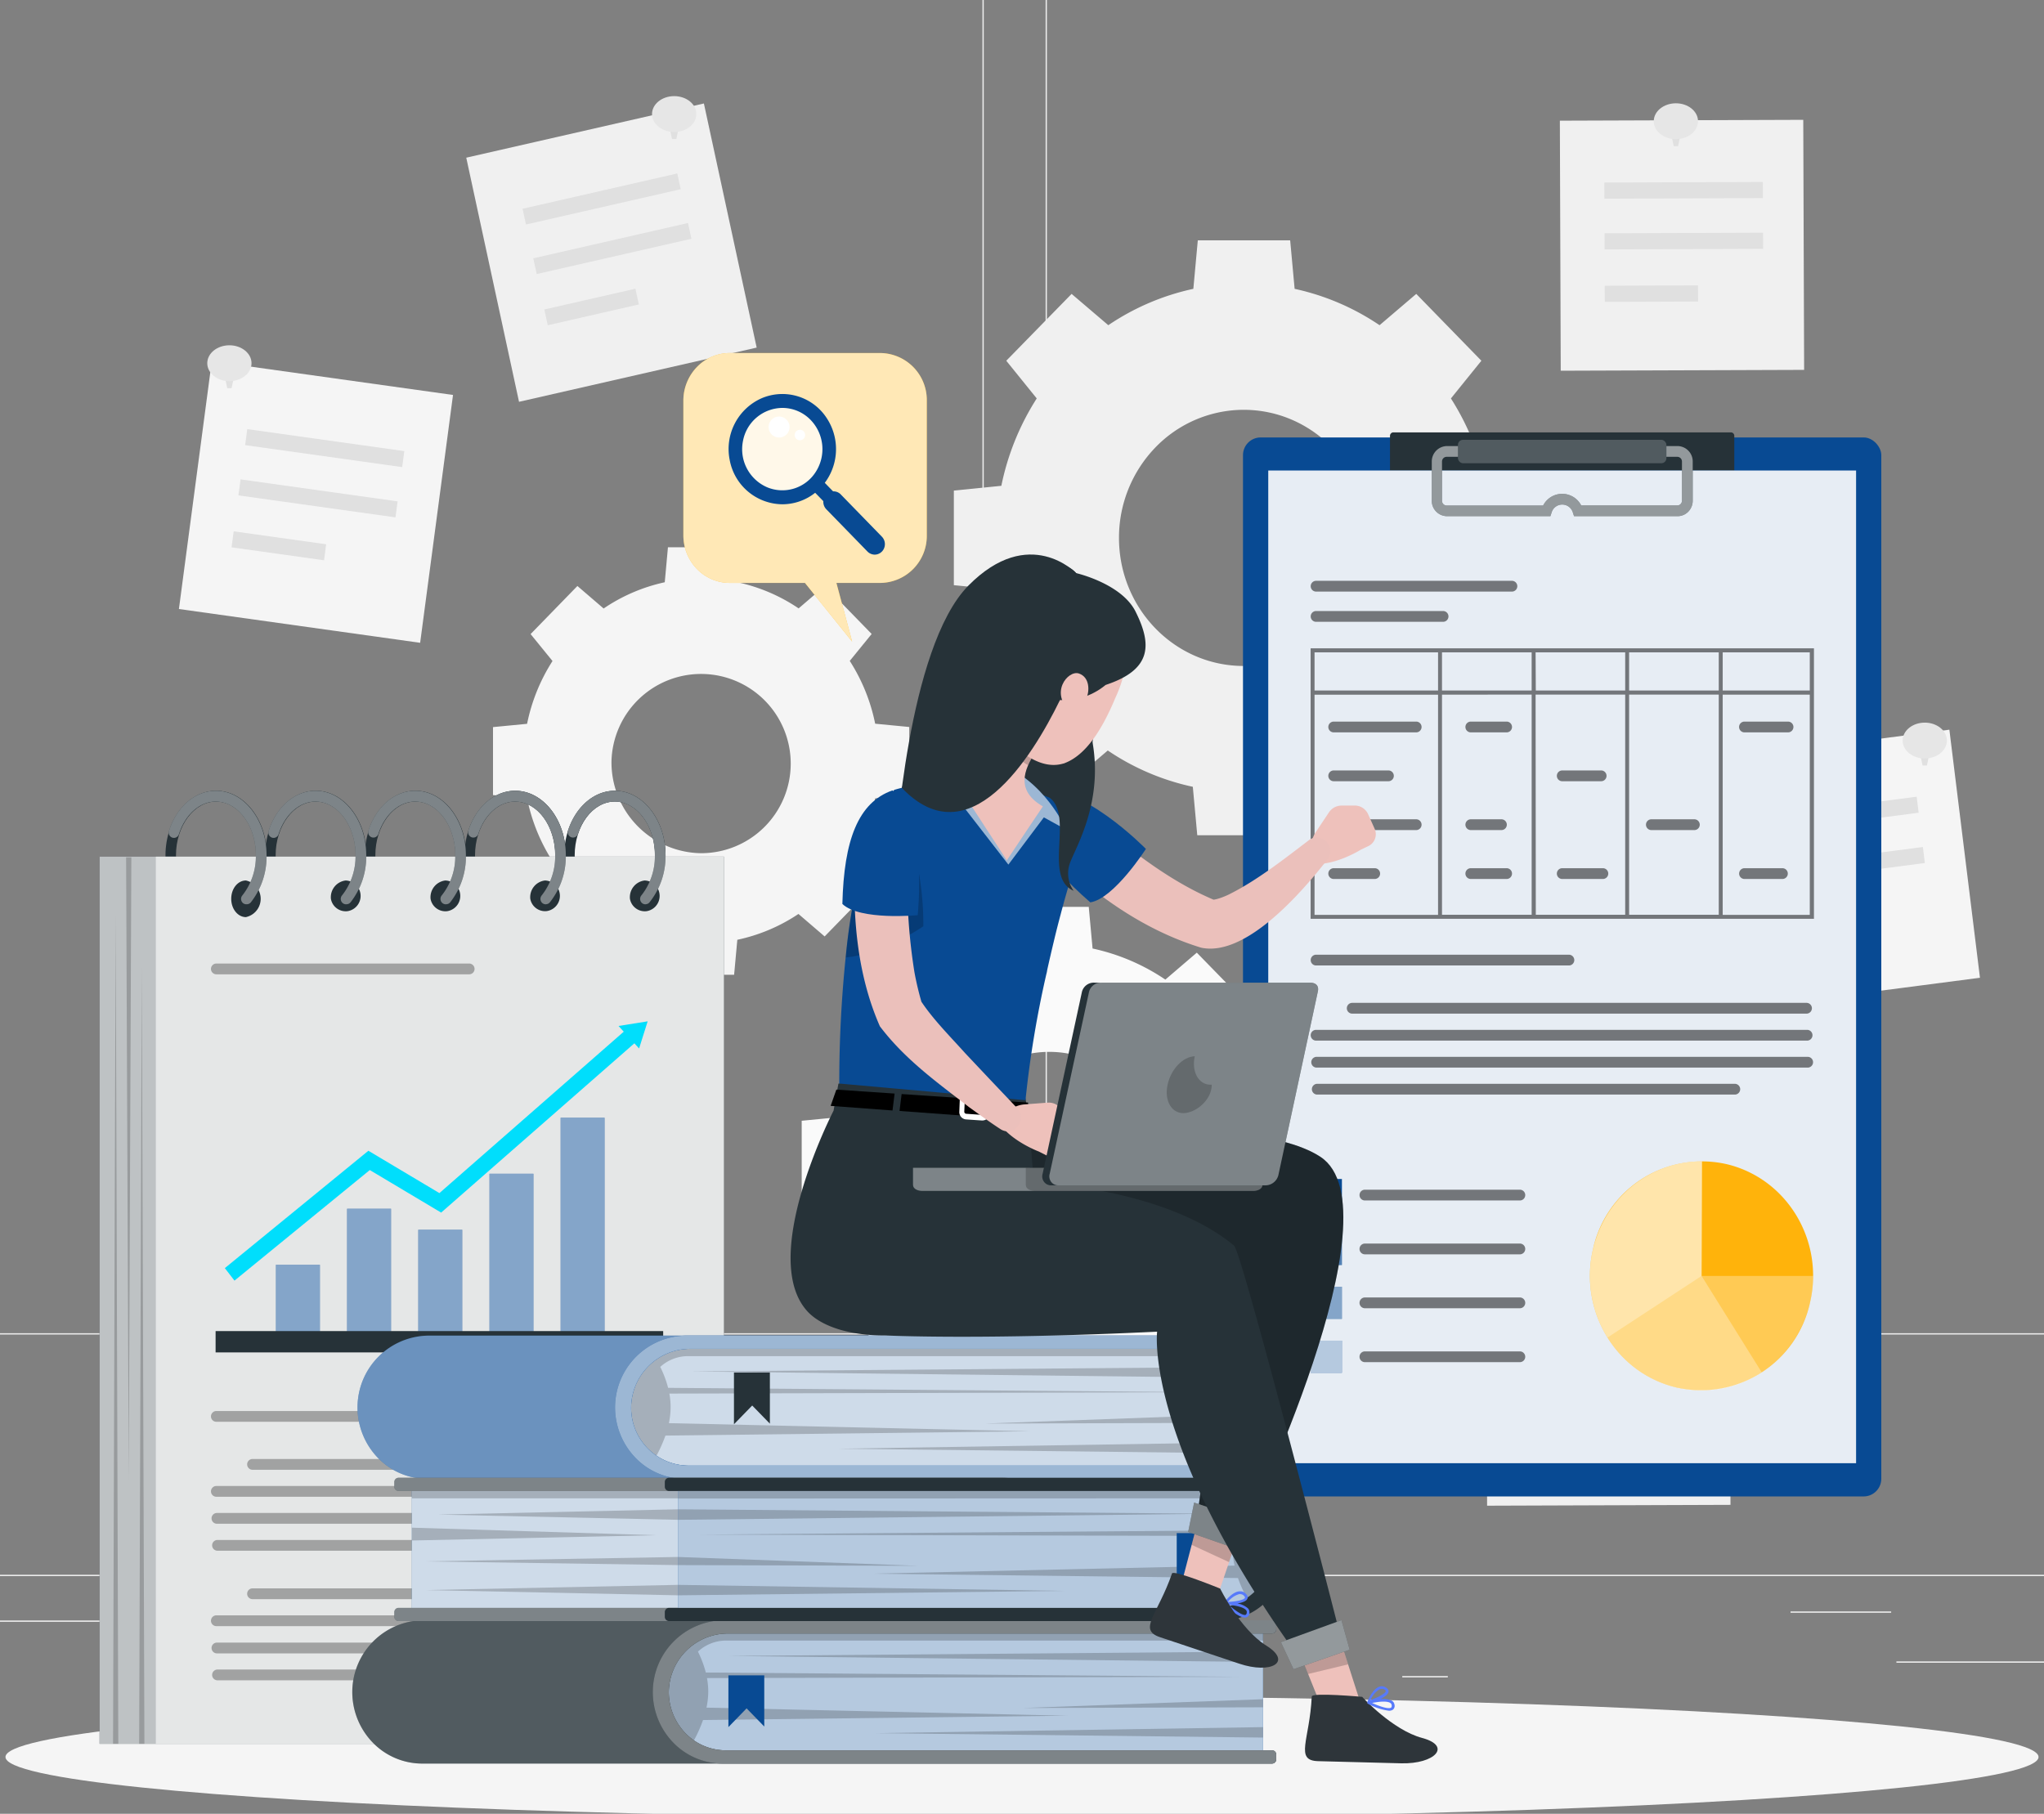 <svg xmlns="http://www.w3.org/2000/svg" xmlns:xlink="http://www.w3.org/1999/xlink" width="400" height="355" viewBox="0 0 400 355">
  <rect x="0" y="0" width="400" height="355" fill="#808080" stroke="none"/>
  <defs>
    <clipPath id="clip-path">
      <rect id="Rectangle_297597" data-name="Rectangle 297597" width="400" height="355" transform="translate(180 1009)" fill="#fff" stroke="#707070" stroke-width="1"/>
    </clipPath>
  </defs>
  <g id="_2" data-name="2" transform="translate(-180 -1009)" clip-path="url(#clip-path)">
    <g id="Research_paper-rafiki" data-name="Research paper-rafiki" transform="translate(123.502 972.081)">
      <g id="freepik--background-complete--inject-82" transform="translate(0 0)">
        <rect id="Rectangle_297534" data-name="Rectangle 297534" width="512.997" height="0.264" transform="translate(0 345.132)" fill="#ebebeb"/>
        <rect id="Rectangle_297535" data-name="Rectangle 297535" width="33.981" height="0.264" transform="translate(427.614 362.093)" fill="#ebebeb"/>
        <rect id="Rectangle_297536" data-name="Rectangle 297536" width="8.916" height="0.264" transform="translate(330.914 364.96)" fill="#ebebeb"/>
        <rect id="Rectangle_297537" data-name="Rectangle 297537" width="19.689" height="0.264" transform="translate(406.899 352.311)" fill="#ebebeb"/>
        <rect id="Rectangle_297538" data-name="Rectangle 297538" width="44.313" height="0.264" transform="translate(53.824 354.082)" fill="#ebebeb"/>
        <rect id="Rectangle_297539" data-name="Rectangle 297539" width="6.495" height="0.264" transform="translate(107.278 354.082)" fill="#ebebeb"/>
        <rect id="Rectangle_297540" data-name="Rectangle 297540" width="96.115" height="0.264" transform="translate(134.888 358.53)" fill="#ebebeb"/>
        <path id="Path_206793" data-name="Path 206793" d="M242.167,353.116H44.058A5.941,5.941,0,0,1,38.21,347.1V60.967A5.939,5.939,0,0,1,44.058,55H242.167a5.94,5.94,0,0,1,5.858,6.019V347.1A5.94,5.94,0,0,1,242.167,353.116ZM44.058,55.211a5.681,5.681,0,0,0-5.592,5.756V347.1a5.681,5.681,0,0,0,5.592,5.756H242.167a5.691,5.691,0,0,0,5.6-5.756V60.967a5.691,5.691,0,0,0-5.6-5.756Z" transform="translate(0.993 -55)" fill="#ebebeb"/>
        <path id="Path_206794" data-name="Path 206794" d="M458.478,353.116H260.358A5.951,5.951,0,0,1,254.5,347.1V60.967A5.949,5.949,0,0,1,260.358,55h198.12a5.939,5.939,0,0,1,5.838,5.967V347.1A5.941,5.941,0,0,1,458.478,353.116ZM260.358,55.211a5.691,5.691,0,0,0-5.6,5.756V347.1a5.691,5.691,0,0,0,5.6,5.756h198.12a5.691,5.691,0,0,0,5.6-5.756V60.967a5.691,5.691,0,0,0-5.6-5.756Z" transform="translate(6.616 -55)" fill="#ebebeb"/>
        <path id="Path_206795" data-name="Path 206795" d="M237,183.626v18.511l9.234.9a50.209,50.209,0,0,0,6.925,17.109l-5.961,7.379,12.743,13.093,7.182-6.125a47.377,47.377,0,0,0,16.642,7.105l.872,9.487h18.129l.872-9.487a47.426,47.426,0,0,0,16.652-7.105l7.182,6.125,12.743-13.093-5.961-7.379a50.19,50.19,0,0,0,6.915-17.109l9.285-.9V183.626l-9.285-.907a50.225,50.225,0,0,0-6.895-17.13l5.961-7.379-12.743-13.082-7.182,6.125a47.639,47.639,0,0,0-16.621-7.116l-.872-9.487H284.74l-.872,9.487a47.589,47.589,0,0,0-16.642,7.116l-7.182-6.125L247.26,158.21l5.961,7.379a50.3,50.3,0,0,0-6.925,17.1Zm56.717-15.812c13.475,0,24.4,11.223,24.4,25.068s-10.923,25.068-24.4,25.068-24.4-11.223-24.4-25.068a25.421,25.421,0,0,1,7.161-17.741,24.071,24.071,0,0,1,17.279-7.327Z" transform="translate(6.161 -50.686)" fill="#f0f0f0"/>
        <path id="Path_206796" data-name="Path 206796" d="M208.874,263.4,214,267.8l9.162-9.414-4.289-5.271a35.974,35.974,0,0,0,5.017-12.334l6.669-.643V226.807l-6.669-.643a35.979,35.979,0,0,0-4.976-12.291l4.289-5.271-9.162-9.414-5.13,4.406a34.189,34.189,0,0,0-11.963-5.113l-.626-6.852H183.337l-.626,6.852a34.193,34.193,0,0,0-11.963,5.134l-5.13-4.406-9.162,9.414,4.289,5.271a35.979,35.979,0,0,0-4.976,12.292l-6.669.643v13.3l6.669.643a35.978,35.978,0,0,0,4.976,12.292l-4.289,5.271,9.162,9.414,5.13-4.406a34.191,34.191,0,0,0,11.963,5.113l.626,6.852h12.948l.626-6.852A34.184,34.184,0,0,0,208.874,263.4Zm-36.587-29.907a17.541,17.541,0,1,1,17.524,18.016A17.78,17.78,0,0,1,172.287,233.491Z" transform="translate(3.876 -47.6)" fill="#f5f5f5"/>
        <path id="Path_206797" data-name="Path 206797" d="M264.892,349.9a40.447,40.447,0,0,0,14.241-6.082l6.156,5.271,10.947-11.227-5.13-6.325a42.806,42.806,0,0,0,5.92-14.632l7.941-.759V300.335l-7.941-.77a42.81,42.81,0,0,0-5.92-14.674l5.13-6.325L285.3,267.36l-6.156,5.271a40.671,40.671,0,0,0-14.241-6.082l-.749-8.149h-15.39l-.749,8.117a40.673,40.673,0,0,0-14.241,6.082l-6.156-5.271-10.906,11.206,5.13,6.325a43.038,43.038,0,0,0-5.92,14.632l-7.941.77v15.812l7.941.759a42.956,42.956,0,0,0,5.92,14.632l-5.13,6.325,10.906,11.2,6.156-5.271a40.465,40.465,0,0,0,14.241,6.188l.749,8.159h15.39Zm-29.323-41.692c.006-11.84,9.351-21.435,20.876-21.431s20.864,9.6,20.862,21.445-9.341,21.436-20.865,21.438-20.88-9.608-20.872-21.456Z" transform="translate(5.406 -43.984)" fill="#fafafa"/>
        <path id="Path_206955" data-name="Path 206955" d="M0,0,47.661.175,47.836,49.1.175,48.921Z" transform="matrix(0.991, 0.135, -0.135, 0.991, 97.942, 107.613)" fill="#f5f5f5"/>
        <path id="Path_206956" data-name="Path 206956" d="M.114.011,3.275,0,3.161,31.031,0,31.043Z" transform="matrix(0.135, -0.991, 0.991, 0.135, 104.442, 124.153)" fill="#e0e0e0"/>
        <path id="Path_206957" data-name="Path 206957" d="M.114.011,3.275,0,3.161,31.031,0,31.043Z" transform="matrix(0.135, -0.991, 0.991, 0.135, 103.13, 133.99)" fill="#e0e0e0"/>
        <path id="Path_206958" data-name="Path 206958" d="M.067.011,3.228,0,3.161,18.272,0,18.283Z" transform="matrix(0.135, -0.991, 0.991, 0.135, 101.792, 144.11)" fill="#e0e0e0"/>
        <rect id="Rectangle_297545" data-name="Rectangle 297545" width="47.632" height="48.94" transform="translate(361.754 60.538) rotate(-0.2)" fill="#f0f0f0"/>
        <rect id="Rectangle_297546" data-name="Rectangle 297546" width="31.016" height="3.159" transform="translate(370.457 72.646) rotate(-0.21)" fill="#e0e0e0"/>
        <rect id="Rectangle_297547" data-name="Rectangle 297547" width="31.016" height="3.159" transform="translate(370.503 82.576) rotate(-0.21)" fill="#e0e0e0"/>
        <rect id="Rectangle_297548" data-name="Rectangle 297548" width="18.262" height="3.161" transform="translate(370.529 92.843) rotate(-0.21)" fill="#e0e0e0"/>
        <path id="Path_206959" data-name="Path 206959" d="M.163.163,47.821,0l-.163,48.924L0,49.087Z" transform="translate(390.538 185.743) rotate(-7.22)" fill="#f5f5f5"/>
        <path id="Path_206960" data-name="Path 206960" d="M.011.106,31.04,0l-.011,3.161L0,3.267Z" transform="translate(400.787 196.752) rotate(-7.22)" fill="#e0e0e0"/>
        <path id="Path_206961" data-name="Path 206961" d="M.011.106,31.04,0l-.011,3.161L0,3.267Z" transform="translate(402.002 206.596) rotate(-7.22)" fill="#e0e0e0"/>
        <path id="Path_206962" data-name="Path 206962" d="M.011.063,18.281,0l-.011,3.161L0,3.224Z" transform="translate(403.262 216.819) rotate(-7.22)" fill="#e0e0e0"/>
        <rect id="Rectangle_297553" data-name="Rectangle 297553" width="47.632" height="48.94" transform="translate(136.947 258.713) rotate(-0.2)" fill="#f0f0f0"/>
        <rect id="Rectangle_297554" data-name="Rectangle 297554" width="31.016" height="3.159" transform="translate(145.705 270.862) rotate(-0.21)" fill="#e0e0e0"/>
        <rect id="Rectangle_297555" data-name="Rectangle 297555" width="31.016" height="3.159" transform="translate(145.74 280.792) rotate(-0.21)" fill="#e0e0e0"/>
        <rect id="Rectangle_297556" data-name="Rectangle 297556" width="18.262" height="3.161" transform="translate(145.777 291.059) rotate(-0.21)" fill="#e0e0e0"/>
        <rect id="Rectangle_297557" data-name="Rectangle 297557" width="47.632" height="48.94" transform="translate(347.344 282.678) rotate(-0.2)" fill="#f0f0f0"/>
        <rect id="Rectangle_297558" data-name="Rectangle 297558" width="31.016" height="3.159" transform="translate(356.097 294.788) rotate(-0.21)" fill="#e0e0e0"/>
        <rect id="Rectangle_297559" data-name="Rectangle 297559" width="31.016" height="3.159" transform="translate(356.142 304.718) rotate(-0.21)" fill="#e0e0e0"/>
        <rect id="Rectangle_297560" data-name="Rectangle 297560" width="18.262" height="3.161" transform="translate(356.169 314.985) rotate(-0.21)" fill="#e0e0e0"/>
        <path id="Path_206963" data-name="Path 206963" d="M.277.277,47.975,0,47.7,48.883,0,49.16Z" transform="translate(147.412 67.571) rotate(-12.52)" fill="#f0f0f0"/>
        <path id="Path_206964" data-name="Path 206964" d="M.018.18,31.074,0l-.018,3.159L0,3.339Z" transform="translate(158.704 77.602) rotate(-12.52)" fill="#e0e0e0"/>
        <path id="Path_206965" data-name="Path 206965" d="M.018.18,31.074,0l-.018,3.159L0,3.339Z" transform="translate(160.803 87.3) rotate(-12.52)" fill="#e0e0e0"/>
        <path id="Path_206966" data-name="Path 206966" d="M.018.106,18.3,0l-.018,3.159L0,3.265Z" transform="translate(162.982 97.389) rotate(-12.52)" fill="#e0e0e0"/>
        <path id="Path_206798" data-name="Path 206798" d="M99.291,162.387H98.44L97.26,156.8h3.2Z" transform="translate(2.528 -49.487)" fill="#e0e0e0"/>
        <ellipse id="Ellipse_12959" data-name="Ellipse 12959" cx="4.33" cy="3.51" rx="4.33" ry="3.51" transform="translate(97.059 104.499)" fill="#e6e6e6"/>
        <path id="Path_206799" data-name="Path 206799" d="M184.121,116.117h-.852l-1.17-5.577h3.2Z" transform="translate(4.734 -51.992)" fill="#e0e0e0"/>
        <ellipse id="Ellipse_12960" data-name="Ellipse 12960" cx="4.34" cy="3.51" rx="4.34" ry="3.51" transform="translate(184.094 55.733)" fill="#e6e6e6"/>
        <path id="Path_206800" data-name="Path 206800" d="M375.192,117.447h-.852l-1.18-5.577h3.2Z" transform="translate(9.7 -51.92)" fill="#e0e0e0"/>
        <ellipse id="Ellipse_12961" data-name="Ellipse 12961" cx="4.33" cy="3.51" rx="4.33" ry="3.51" transform="translate(380.131 57.135)" fill="#e6e6e6"/>
        <path id="Path_206801" data-name="Path 206801" d="M422.651,232.437H421.8l-1.17-5.577h3.2Z" transform="translate(10.934 -45.692)" fill="#e0e0e0"/>
        <ellipse id="Ellipse_12962" data-name="Ellipse 12962" cx="4.33" cy="3.51" rx="4.33" ry="3.51" transform="translate(428.835 178.353)" fill="#e6e6e6"/>
        <path id="Path_206802" data-name="Path 206802" d="M362.642,328.557h-.862l-1.17-5.587h3.2Z" transform="translate(9.374 -40.487)" fill="#e0e0e0"/>
        <ellipse id="Ellipse_12963" data-name="Ellipse 12963" cx="4.33" cy="3.51" rx="4.33" ry="3.51" transform="translate(367.255 279.668)" fill="#e6e6e6"/>
        <path id="Path_206803" data-name="Path 206803" d="M155.531,304.757h-.852l-1.17-5.587h3.2Z" transform="translate(3.99 -41.776)" fill="#e0e0e0"/>
        <ellipse id="Ellipse_12964" data-name="Ellipse 12964" cx="4.33" cy="3.51" rx="4.33" ry="3.51" transform="translate(154.771 254.579)" fill="#e6e6e6"/>
      </g>
      <g id="freepik--Shadow--inject-82" transform="translate(57.569 368.871)">
        <ellipse id="freepik--path--inject-82" cx="198.93" cy="11.933" rx="198.93" ry="11.933" fill="#f5f5f5"/>
      </g>
      <g id="freepik--Notebook--inject-82" transform="translate(75.985 191.688)">
        <path id="Path_206804" data-name="Path 206804" d="M143.67,249.49c0-6.947,4.443-12.65,9.911-12.65s9.911,5.65,9.911,12.65-4.443,12.587-9.911,12.587S143.67,256.437,143.67,249.49Zm2.052,0c0,5.777,3.529,10.478,7.859,10.478s7.859-4.7,7.859-10.478-3.519-10.542-7.859-10.542S145.722,243.713,145.722,249.49Z" transform="translate(-72.251 -236.84)" fill="#263238"/>
        <path id="Path_206805" data-name="Path 206805" d="M124.66,249.49c0-6.947,4.443-12.65,9.911-12.65s9.911,5.65,9.911,12.65-4.443,12.587-9.911,12.587S124.66,256.437,124.66,249.49Zm2.052,0c0,5.777,3.519,10.478,7.859,10.478s7.859-4.7,7.859-10.478-3.529-10.542-7.859-10.542S126.712,243.713,126.712,249.49Z" transform="translate(-72.745 -236.84)" fill="#263238"/>
        <path id="Path_206806" data-name="Path 206806" d="M105.64,249.49c0-6.947,4.453-12.65,9.921-12.65s9.911,5.65,9.911,12.65-4.453,12.587-9.911,12.587S105.64,256.437,105.64,249.49Zm2.052,0c0,5.777,3.529,10.478,7.869,10.478s7.859-4.7,7.859-10.478-3.529-10.542-7.859-10.542S107.692,243.713,107.692,249.49Z" transform="translate(-73.239 -236.84)" fill="#263238"/>
        <path id="Path_206807" data-name="Path 206807" d="M86.63,249.49c0-6.947,4.453-12.65,9.921-12.65s9.911,5.65,9.911,12.65-4.453,12.587-9.911,12.587S86.63,256.437,86.63,249.49Zm2.052,0c0,5.777,3.529,10.478,7.869,10.478s7.859-4.7,7.859-10.478-3.529-10.542-7.859-10.542S88.682,243.713,88.682,249.49Z" transform="translate(-73.733 -236.84)" fill="#263238"/>
        <path id="Path_206808" data-name="Path 206808" d="M162.68,249.49c0-6.947,4.443-12.65,9.911-12.65s9.921,5.65,9.921,12.65-4.453,12.587-9.921,12.587S162.68,256.437,162.68,249.49Zm2.052,0c0,5.777,3.529,10.478,7.859,10.478s7.869-4.7,7.869-10.478-3.529-10.542-7.869-10.542S164.732,243.713,164.732,249.49Z" transform="translate(-71.756 -236.84)" fill="#263238"/>
        <rect id="Rectangle_297565" data-name="Rectangle 297565" width="122.175" height="173.641" transform="translate(122.175 186.533) rotate(180)" fill="#263238"/>
        <rect id="Rectangle_297566" data-name="Rectangle 297566" width="122.175" height="173.641" transform="translate(122.175 186.533) rotate(180)" fill="#fff" opacity="0.7"/>
        <rect id="Rectangle_297567" data-name="Rectangle 297567" width="111.167" height="173.641" transform="translate(122.175 186.533) rotate(180)" fill="#fff" opacity="0.6"/>
        <path id="Path_206809" data-name="Path 206809" d="M77.656,422.127,77.143,259.85,76.63,422.127Z" transform="translate(-73.993 -235.594)" opacity="0.2"/>
        <path id="Path_206810" data-name="Path 206810" d="M82.636,421.608,82.123,269.44,81.61,421.608Z" transform="translate(-73.864 -235.074)" opacity="0.2"/>
        <path id="Path_206811" data-name="Path 206811" d="M79.12,249.19l.513,122,.513-122Z" transform="translate(-73.928 -236.171)" opacity="0.2"/>
        <path id="Path_206812" data-name="Path 206812" d="M175.22,257.084a2.945,2.945,0,0,0,3.255,2.421,3.021,3.021,0,0,0-.382-6.005,3.287,3.287,0,0,0-2.873,3.584Z" transform="translate(-71.431 -235.938)" fill="#263238"/>
        <path id="Path_206813" data-name="Path 206813" d="M178.586,259.051a1.015,1.015,0,0,0,.769-.369,14.466,14.466,0,0,0,3.14-9.192c0-6.947-4.453-12.65-9.921-12.65-4.022,0-7.623,3.057-9.162,7.769a1.064,1.064,0,0,0,.646,1.339,1.022,1.022,0,0,0,1.3-.664c1.252-3.848,4.1-6.325,7.182-6.325,4.34,0,7.869,4.712,7.869,10.542a12.281,12.281,0,0,1-2.637,7.811,1.077,1.077,0,0,0-.162,1.135,1.025,1.025,0,0,0,.942.615Z" transform="translate(-71.739 -236.84)" fill="#263238"/>
        <g id="Group_147912" data-name="Group 147912" transform="translate(91.619)" opacity="0.4">
          <path id="Path_206814" data-name="Path 206814" d="M178.586,259.051a1.015,1.015,0,0,0,.769-.369,14.466,14.466,0,0,0,3.14-9.192c0-6.947-4.453-12.65-9.921-12.65-4.022,0-7.623,3.057-9.162,7.769a1.064,1.064,0,0,0,.646,1.339,1.022,1.022,0,0,0,1.3-.664c1.252-3.848,4.1-6.325,7.182-6.325,4.34,0,7.869,4.712,7.869,10.542a12.281,12.281,0,0,1-2.637,7.811,1.077,1.077,0,0,0-.162,1.135,1.025,1.025,0,0,0,.942.615Z" transform="translate(-163.357 -236.84)" fill="#fff"/>
        </g>
        <path id="Path_206815" data-name="Path 206815" d="M156.21,257.084a2.934,2.934,0,0,0,3.245,2.4,3.01,3.01,0,0,0-.373-5.984A3.287,3.287,0,0,0,156.21,257.084Z" transform="translate(-71.925 -235.938)" fill="#263238"/>
        <path id="Path_206816" data-name="Path 206816" d="M159.566,259.051a1.015,1.015,0,0,0,.78-.369,14.456,14.456,0,0,0,3.129-9.192c0-6.947-4.443-12.65-9.911-12.65-4.032,0-7.623,3.057-9.162,7.769a1.064,1.064,0,0,0,.646,1.339,1.022,1.022,0,0,0,1.3-.664c1.252-3.848,4.1-6.325,7.182-6.325,4.34,0,7.859,4.712,7.859,10.542a12.271,12.271,0,0,1-2.627,7.811,1.077,1.077,0,0,0-.164,1.13,1.025,1.025,0,0,0,.934.62Z" transform="translate(-72.233 -236.84)" fill="#263238"/>
        <g id="Group_147913" data-name="Group 147913" transform="translate(72.114)" opacity="0.4">
          <path id="Path_206817" data-name="Path 206817" d="M159.566,259.051a1.015,1.015,0,0,0,.78-.369,14.456,14.456,0,0,0,3.129-9.192c0-6.947-4.443-12.65-9.911-12.65-4.032,0-7.623,3.057-9.162,7.769a1.064,1.064,0,0,0,.646,1.339,1.022,1.022,0,0,0,1.3-.664c1.252-3.848,4.1-6.325,7.182-6.325,4.34,0,7.859,4.712,7.859,10.542a12.271,12.271,0,0,1-2.627,7.811,1.077,1.077,0,0,0-.164,1.13,1.025,1.025,0,0,0,.934.62Z" transform="translate(-144.347 -236.84)" fill="#fff"/>
        </g>
        <path id="Path_206818" data-name="Path 206818" d="M137.19,257.084a2.945,2.945,0,0,0,3.252,2.422,3.021,3.021,0,0,0-.369-6.006A3.3,3.3,0,0,0,137.19,257.084Z" transform="translate(-72.419 -235.938)" fill="#263238"/>
        <path id="Path_206819" data-name="Path 206819" d="M140.557,259.051a1.015,1.015,0,0,0,.78-.369,14.46,14.46,0,0,0,3.078-9.192c0-6.947-4.443-12.65-9.911-12.65-4.032,0-7.623,3.057-9.162,7.769a1.08,1.08,0,0,0,.052.807,1.035,1.035,0,0,0,.594.531,1,1,0,0,0,.786-.054,1.046,1.046,0,0,0,.517-.61c1.252-3.848,4.1-6.325,7.182-6.325,4.33,0,7.859,4.712,7.859,10.542a12.216,12.216,0,0,1-2.637,7.811,1.077,1.077,0,0,0-.162,1.135,1.025,1.025,0,0,0,.942.615Z" transform="translate(-72.728 -236.84)" fill="#263238"/>
        <g id="Group_147914" data-name="Group 147914" transform="translate(52.559)" opacity="0.4">
          <path id="Path_206820" data-name="Path 206820" d="M140.557,259.051a1.015,1.015,0,0,0,.78-.369,14.46,14.46,0,0,0,3.078-9.192c0-6.947-4.443-12.65-9.911-12.65-4.032,0-7.623,3.057-9.162,7.769a1.08,1.08,0,0,0,.052.807,1.035,1.035,0,0,0,.594.531,1,1,0,0,0,.786-.054,1.046,1.046,0,0,0,.517-.61c1.252-3.848,4.1-6.325,7.182-6.325,4.33,0,7.859,4.712,7.859,10.542a12.216,12.216,0,0,1-2.637,7.811,1.077,1.077,0,0,0-.162,1.135,1.025,1.025,0,0,0,.942.615Z" transform="translate(-125.287 -236.84)" fill="#fff"/>
        </g>
        <path id="Path_206821" data-name="Path 206821" d="M118.18,257.084a2.945,2.945,0,0,0,3.252,2.422,3.021,3.021,0,0,0-.369-6.006A3.3,3.3,0,0,0,118.18,257.084Z" transform="translate(-72.913 -235.938)" fill="#263238"/>
        <path id="Path_206822" data-name="Path 206822" d="M121.548,259.051a1.015,1.015,0,0,0,.78-.369,14.459,14.459,0,0,0,3.078-9.192c0-6.947-4.453-12.65-9.911-12.65-4.032,0-7.623,3.057-9.162,7.769a1.077,1.077,0,0,0,.161,1.082,1.01,1.01,0,0,0,1.01.351,1.039,1.039,0,0,0,.768-.759c1.252-3.848,4.1-6.325,7.182-6.325,4.33,0,7.859,4.712,7.859,10.542a12.281,12.281,0,0,1-2.637,7.811,1.077,1.077,0,0,0-.162,1.135,1.025,1.025,0,0,0,.942.615Z" transform="translate(-73.223 -236.84)" fill="#263238"/>
        <g id="Group_147915" data-name="Group 147915" transform="translate(33.03)" opacity="0.4">
          <path id="Path_206823" data-name="Path 206823" d="M121.548,259.051a1.015,1.015,0,0,0,.78-.369,14.459,14.459,0,0,0,3.078-9.192c0-6.947-4.453-12.65-9.911-12.65-4.032,0-7.623,3.057-9.162,7.769a1.077,1.077,0,0,0,.161,1.082,1.01,1.01,0,0,0,1.01.351,1.039,1.039,0,0,0,.768-.759c1.252-3.848,4.1-6.325,7.182-6.325,4.33,0,7.859,4.712,7.859,10.542a12.281,12.281,0,0,1-2.637,7.811,1.077,1.077,0,0,0-.162,1.135,1.025,1.025,0,0,0,.942.615Z" transform="translate(-106.253 -236.84)" fill="#fff"/>
        </g>
        <path id="Path_206824" data-name="Path 206824" d="M99.17,257.084c0,1.982,1.293,3.584,2.873,3.584a3.667,3.667,0,0,0,0-7.168C100.463,253.5,99.17,255.081,99.17,257.084Z" transform="translate(-73.407 -235.938)" fill="#263238"/>
        <path id="Path_206825" data-name="Path 206825" d="M102.537,259.051a1.015,1.015,0,0,0,.78-.369,14.513,14.513,0,0,0,3.078-9.192c0-6.947-4.453-12.65-9.911-12.65-4.032,0-7.633,3.057-9.162,7.769a1.077,1.077,0,0,0,.161,1.082,1.01,1.01,0,0,0,1.01.351,1.039,1.039,0,0,0,.768-.759c1.252-3.848,4.1-6.325,7.182-6.325,4.33,0,7.859,4.712,7.859,10.542a12.281,12.281,0,0,1-2.637,7.811,1.074,1.074,0,0,0,.1,1.5A1.007,1.007,0,0,0,102.537,259.051Z" transform="translate(-73.717 -236.84)" fill="#263238"/>
        <g id="Group_147916" data-name="Group 147916" transform="translate(13.526)" opacity="0.4">
          <path id="Path_206826" data-name="Path 206826" d="M102.537,259.051a1.015,1.015,0,0,0,.78-.369,14.513,14.513,0,0,0,3.078-9.192c0-6.947-4.453-12.65-9.911-12.65-4.032,0-7.633,3.057-9.162,7.769a1.077,1.077,0,0,0,.161,1.082,1.01,1.01,0,0,0,1.01.351,1.039,1.039,0,0,0,.768-.759c1.252-3.848,4.1-6.325,7.182-6.325,4.33,0,7.859,4.712,7.859,10.542a12.281,12.281,0,0,1-2.637,7.811,1.074,1.074,0,0,0,.1,1.5A1.007,1.007,0,0,0,102.537,259.051Z" transform="translate(-87.243 -236.84)" fill="#fff"/>
        </g>
        <rect id="Rectangle_297568" data-name="Rectangle 297568" width="8.598" height="15.064" transform="translate(34.514 92.777)" fill="#084a93"/>
        <rect id="Rectangle_297569" data-name="Rectangle 297569" width="8.598" height="26.027" transform="translate(48.437 81.813)" fill="#084a93"/>
        <rect id="Rectangle_297570" data-name="Rectangle 297570" width="8.598" height="21.916" transform="translate(62.37 85.925)" fill="#084a93"/>
        <rect id="Rectangle_297571" data-name="Rectangle 297571" width="8.598" height="32.879" transform="translate(76.303 74.961)" fill="#084a93"/>
        <rect id="Rectangle_297572" data-name="Rectangle 297572" width="8.598" height="43.842" transform="translate(90.226 63.998)" fill="#084a93"/>
        <rect id="Rectangle_297573" data-name="Rectangle 297573" width="8.598" height="15.064" transform="translate(34.514 92.777)" fill="#fff" opacity="0.5"/>
        <rect id="Rectangle_297574" data-name="Rectangle 297574" width="8.598" height="26.027" transform="translate(48.437 81.813)" fill="#fff" opacity="0.5"/>
        <rect id="Rectangle_297575" data-name="Rectangle 297575" width="8.598" height="21.916" transform="translate(62.37 85.925)" fill="#fff" opacity="0.5"/>
        <rect id="Rectangle_297576" data-name="Rectangle 297576" width="8.598" height="32.879" transform="translate(76.303 74.961)" fill="#fff" opacity="0.5"/>
        <rect id="Rectangle_297577" data-name="Rectangle 297577" width="8.598" height="43.842" transform="translate(90.226 63.998)" fill="#fff" opacity="0.5"/>
        <rect id="Rectangle_297578" data-name="Rectangle 297578" width="87.589" height="4.174" transform="translate(22.705 105.753)" fill="#263238"/>
        <path id="Path_206827" data-name="Path 206827" d="M99.838,330.359l-1.888-2.446,28.092-22.97,13.9,8.286,37.531-32.869,1.97,2.372-39.162,34.313-13.964-8.328Z" transform="translate(-73.439 -234.483)" fill="#00defc"/>
        <path id="Path_206828" data-name="Path 206828" d="M178.745,279.65l-5.7.907,4.022,4.406Z" transform="translate(-71.487 -234.522)" fill="#00defc"/>
        <g id="Group_147917" data-name="Group 147917" transform="translate(21.782 121.397)" opacity="0.3">
          <path id="Path_206829" data-name="Path 206829" d="M145.882,354.108H96.316a1.055,1.055,0,0,1,0-2.108h49.566a1.055,1.055,0,0,1,0,2.108Z" transform="translate(-95.29 -352)"/>
        </g>
        <g id="Group_147918" data-name="Group 147918" transform="translate(21.782 130.79)" opacity="0.3">
          <path id="Path_206830" data-name="Path 206830" d="M183.993,363.018H103.216a1.055,1.055,0,0,1,0-2.108h80.777a1.055,1.055,0,0,1,0,2.108Z" transform="translate(-95.111 -360.91)"/>
          <path id="Path_206831" data-name="Path 206831" d="M184.254,368.028H96.316a1.055,1.055,0,0,1,0-2.108h87.938a1.055,1.055,0,0,1,0,2.108Z" transform="translate(-95.29 -360.639)"/>
          <path id="Path_206832" data-name="Path 206832" d="M184.395,373.038H96.426a1.055,1.055,0,0,1,0-2.108h87.969a1.055,1.055,0,0,1,0,2.108Z" transform="translate(-95.287 -360.367)"/>
          <path id="Path_206833" data-name="Path 206833" d="M170.131,378.048H96.536a1.055,1.055,0,0,1,0-2.108h73.595a1.055,1.055,0,0,1,0,2.108Z" transform="translate(-95.284 -360.096)"/>
        </g>
        <g id="Group_147919" data-name="Group 147919" transform="translate(21.782 156.11)" opacity="0.3">
          <path id="Path_206834" data-name="Path 206834" d="M183.993,387.038H103.216a1.055,1.055,0,0,1,0-2.108h80.777a1.055,1.055,0,0,1,0,2.108Z" transform="translate(-95.111 -384.93)"/>
          <path id="Path_206835" data-name="Path 206835" d="M184.254,392.048H96.316a1.055,1.055,0,0,1,0-2.108h87.938a1.055,1.055,0,0,1,0,2.108Z" transform="translate(-95.29 -384.659)"/>
          <path id="Path_206836" data-name="Path 206836" d="M184.395,397.108H96.426a1.055,1.055,0,0,1,0-2.108h87.969a1.055,1.055,0,0,1,0,2.108Z" transform="translate(-95.287 -384.385)"/>
          <path id="Path_206837" data-name="Path 206837" d="M170.131,402.108H96.536a1.055,1.055,0,0,1,0-2.108h73.595a1.055,1.055,0,0,1,0,2.108Z" transform="translate(-95.284 -384.114)"/>
        </g>
        <g id="Group_147920" data-name="Group 147920" transform="translate(21.782 33.817)" opacity="0.3">
          <path id="Path_206838" data-name="Path 206838" d="M145.882,271.028H96.316a1.055,1.055,0,0,1,0-2.108h49.566a1.055,1.055,0,0,1,0,2.108Z" transform="translate(-95.29 -268.92)"/>
        </g>
      </g>
      <g id="freepik--Clipboard--inject-82" transform="translate(299.744 121.544)">
        <rect id="Rectangle_297579" data-name="Rectangle 297579" width="124.915" height="207.269" rx="3.46" transform="translate(0 0.991)" fill="#084a93"/>
        <path id="Path_206839" data-name="Path 206839" d="M320.857,170.3H386.91a.666.666,0,0,1,.657.675v6.789H320.19v-6.789a.684.684,0,0,1,.2-.481A.647.647,0,0,1,320.857,170.3Z" transform="translate(-291.421 -170.3)" fill="#263238"/>
        <rect id="Rectangle_297580" data-name="Rectangle 297580" width="115.035" height="194.292" transform="translate(4.945 7.464)" fill="#fff" opacity="0.9"/>
        <path id="Path_206840" data-name="Path 206840" d="M376.218,186.565H356l-.236-.727a2.168,2.168,0,0,0-4.155,0l-.236.727H331.125a3.006,3.006,0,0,1-2.965-3.036v-7.653a3.017,3.017,0,0,1,2.965-3.036h45.144a3.007,3.007,0,0,1,2.955,3.036v7.674a3.077,3.077,0,0,1-.891,2.152A2.913,2.913,0,0,1,376.218,186.565ZM357.4,184.457h18.817a.88.88,0,0,0,.641-.269.931.931,0,0,0,.261-.659v-7.653a.916.916,0,0,0-.9-.928H331.074a.89.89,0,0,0-.645.268.941.941,0,0,0-.268.66v7.674a.94.94,0,0,0,.268.66.89.89,0,0,0,.645.268h18.878a4.185,4.185,0,0,1,7.459,0Z" transform="translate(-291.214 -170.162)" fill="#263238"/>
        <g id="Group_147921" data-name="Group 147921" transform="translate(36.946 2.678)" opacity="0.5">
          <path id="Path_206841" data-name="Path 206841" d="M376.218,186.565H356l-.236-.727a2.168,2.168,0,0,0-4.155,0l-.236.727H331.125a3.006,3.006,0,0,1-2.965-3.036v-7.653a3.017,3.017,0,0,1,2.965-3.036h45.144a3.007,3.007,0,0,1,2.955,3.036v7.674a3.077,3.077,0,0,1-.891,2.152A2.913,2.913,0,0,1,376.218,186.565ZM357.4,184.457h18.817a.88.88,0,0,0,.641-.269.931.931,0,0,0,.261-.659v-7.653a.916.916,0,0,0-.9-.928H331.074a.89.89,0,0,0-.645.268.941.941,0,0,0-.268.66v7.674a.94.94,0,0,0,.268.66.89.89,0,0,0,.645.268h18.878a4.185,4.185,0,0,1,7.459,0Z" transform="translate(-328.16 -172.84)" fill="#fff"/>
        </g>
        <rect id="Rectangle_297581" data-name="Rectangle 297581" width="40.794" height="4.586" rx="0.99" transform="translate(42.066 1.455)" fill="#263238"/>
        <rect id="Rectangle_297582" data-name="Rectangle 297582" width="40.794" height="4.586" rx="0.99" transform="translate(42.066 1.455)" fill="#fff" opacity="0.2"/>
        <path id="Path_206967" data-name="Path 206967" d="M22.535,0A21.817,21.817,0,0,1,44.8,21.731c-.074,12.076-10.163,21.925-22.535,22A21.817,21.817,0,0,1,0,22C.074,9.924,10.164.074,22.535,0Z" transform="translate(63.308 181.859) rotate(-76.72)" fill="#ffb30b"/>
        <path id="Path_206842" data-name="Path 206842" d="M380.173,328.073h21.833c0,12.389-9.775,22.432-21.833,22.432s-21.833-10.043-21.833-22.432,9.775-22.432,21.833-22.432h.082Z" transform="translate(-290.429 -162.97)" fill="#fff" opacity="0.3"/>
        <path id="Path_206843" data-name="Path 206843" d="M380.173,328.073l11.778,18.88a21.363,21.363,0,0,1-25.3-1.256,22.809,22.809,0,0,1-7.12-24.974,21.882,21.882,0,0,1,20.64-15.082h.072Z" transform="translate(-290.43 -162.97)" fill="#fff" opacity="0.3"/>
        <path id="Path_206844" data-name="Path 206844" d="M380.173,328.073l-18.406,12.06a22.962,22.962,0,0,1-.735-22.844,21.751,21.751,0,0,1,19.141-11.648h.072Z" transform="translate(-290.429 -162.97)" fill="#fff" opacity="0.3"/>
        <g id="Group_147922" data-name="Group 147922" transform="translate(13.235 42.261)" opacity="0.5">
          <path id="Path_206845" data-name="Path 206845" d="M305.05,210.39v52.94h98.5V210.39Zm97.685,8.265H385.693v-7.474h17.042Zm-54.429,0H330.761v-7.474h17.544Zm.77-7.474H366.61v7.474H349.117Zm-.77,8.265v43.094H330.761V219.466Zm.77,0H366.61v43.094H349.117Zm18.3,0h17.544v43.094H367.379Zm0-.791v-7.474h17.544v7.474Zm-37.387-7.474v7.474H305.819v-7.474Zm-24.172,8.286h24.172V262.56H305.819Zm79.874,43.094V219.466h17.042V262.56Z" transform="translate(-305.05 -210.39)"/>
          <path id="Path_206846" data-name="Path 206846" d="M335.586,226.108h7.1a1.055,1.055,0,0,0,0-2.108h-7.1a1.055,1.055,0,0,0,0,2.108Z" transform="translate(-304.283 -209.653)"/>
          <path id="Path_206847" data-name="Path 206847" d="M353.026,235.178h7.705a1.055,1.055,0,0,0,0-2.108h-7.705a1.055,1.055,0,0,0,0,2.108Z" transform="translate(-303.83 -209.162)"/>
          <path id="Path_206848" data-name="Path 206848" d="M361.1,251.22h-8.075a1.055,1.055,0,0,0,0,2.108h8.044a1.055,1.055,0,0,0,0-2.108Z" transform="translate(-303.83 -208.179)"/>
          <path id="Path_206849" data-name="Path 206849" d="M378.511,242.14h-8.485a1.055,1.055,0,0,0,0,2.108h8.505a1.055,1.055,0,0,0,0-2.108Z" transform="translate(-303.388 -208.671)"/>
          <path id="Path_206850" data-name="Path 206850" d="M396.4,224h-8.618a1.055,1.055,0,0,0,0,2.108H396.4a1.055,1.055,0,0,0,0-2.108Z" transform="translate(-302.926 -209.653)"/>
          <path id="Path_206851" data-name="Path 206851" d="M395.3,251.22h-7.51a1.055,1.055,0,0,0,0,2.108h7.51a1.055,1.055,0,0,0,0-2.108Z" transform="translate(-302.926 -208.179)"/>
          <path id="Path_206852" data-name="Path 206852" d="M335.586,244.248h6.084a1.055,1.055,0,0,0,0-2.108h-6.084a1.055,1.055,0,0,0,0,2.108Z" transform="translate(-304.283 -208.671)"/>
          <path id="Path_206853" data-name="Path 206853" d="M342.686,251.22h-7.1a1.055,1.055,0,0,0,0,2.108h7.1a1.055,1.055,0,0,0,0-2.108Z" transform="translate(-304.283 -208.179)"/>
          <path id="Path_206854" data-name="Path 206854" d="M309.436,226.108h16.231a1.055,1.055,0,0,0,0-2.108H309.436a1.055,1.055,0,0,0,0,2.108Z" transform="translate(-304.963 -209.653)"/>
          <path id="Path_206855" data-name="Path 206855" d="M309.436,235.178h10.8a1.055,1.055,0,0,0,0-2.108h-10.8a1.055,1.055,0,0,0,0,2.108Z" transform="translate(-304.963 -209.162)"/>
          <path id="Path_206856" data-name="Path 206856" d="M325.667,242.14H309.436a1.055,1.055,0,0,0,0,2.108h16.231a1.055,1.055,0,0,0,0-2.108Z" transform="translate(-304.963 -208.671)"/>
          <path id="Path_206857" data-name="Path 206857" d="M317.552,251.22h-8.115a1.055,1.055,0,0,0,0,2.108h8.115a1.055,1.055,0,0,0,0-2.108Z" transform="translate(-304.963 -208.179)"/>
        </g>
        <g id="Group_147923" data-name="Group 147923" transform="translate(13.235 29.053)" opacity="0.5">
          <path id="Path_206858" data-name="Path 206858" d="M344.489,199.968H306.076a1.055,1.055,0,0,1,0-2.108h38.413a1.055,1.055,0,0,1,0,2.108Z" transform="translate(-305.05 -197.86)"/>
        </g>
        <g id="Group_147924" data-name="Group 147924" transform="translate(13.235 34.967)" opacity="0.5">
          <path id="Path_206859" data-name="Path 206859" d="M331.018,205.578H306.076a1.055,1.055,0,0,1,0-2.108h24.942a1.055,1.055,0,0,1,0,2.108Z" transform="translate(-305.05 -203.47)"/>
        </g>
        <g id="Group_147925" data-name="Group 147925" transform="translate(13.235 102.232)" opacity="0.5">
          <path id="Path_206860" data-name="Path 206860" d="M355.642,269.388H306.076a1.055,1.055,0,0,1,0-2.108h49.566a1.055,1.055,0,0,1,0,2.108Z" transform="translate(-305.05 -267.28)"/>
        </g>
        <rect id="Rectangle_297583" data-name="Rectangle 297583" width="6.125" height="6.293" transform="translate(13.235 146.128)" fill="#084a93"/>
        <g id="Group_147926" data-name="Group 147926" transform="translate(22.787 148.225)" opacity="0.5">
          <path id="Path_206861" data-name="Path 206861" d="M345.8,313.018H315.386a1.055,1.055,0,0,1,0-2.108H345.8a1.055,1.055,0,0,1,0,2.108Z" transform="translate(-314.36 -310.91)"/>
        </g>
        <rect id="Rectangle_297584" data-name="Rectangle 297584" width="6.125" height="6.293" transform="translate(13.235 156.68)" fill="#084a93"/>
        <g id="Group_147927" data-name="Group 147927" transform="translate(22.787 158.767)" opacity="0.5">
          <path id="Path_206862" data-name="Path 206862" d="M345.8,323.018H315.386a1.055,1.055,0,0,1,0-2.108H345.8a1.055,1.055,0,0,1,0,2.108Z" transform="translate(-314.36 -320.91)"/>
        </g>
        <rect id="Rectangle_297585" data-name="Rectangle 297585" width="6.125" height="6.293" transform="translate(13.235 167.221)" fill="#084a93"/>
        <g id="Group_147928" data-name="Group 147928" transform="translate(22.787 169.319)" opacity="0.5">
          <path id="Path_206863" data-name="Path 206863" d="M345.8,333.028H315.386a1.055,1.055,0,0,1,0-2.108H345.8a1.055,1.055,0,0,1,0,2.108Z" transform="translate(-314.36 -330.92)"/>
        </g>
        <rect id="Rectangle_297586" data-name="Rectangle 297586" width="6.125" height="6.293" transform="translate(13.235 177.774)" fill="#084a93"/>
        <g id="Group_147929" data-name="Group 147929" transform="translate(22.787 179.871)" opacity="0.5">
          <path id="Path_206864" data-name="Path 206864" d="M345.8,343.038H315.386a1.055,1.055,0,0,1,0-2.108H345.8a1.055,1.055,0,0,1,0,2.108Z" transform="translate(-314.36 -340.93)"/>
        </g>
        <g id="Group_147930" data-name="Group 147930" transform="translate(13.235 111.657)" opacity="0.5">
          <path id="Path_206865" data-name="Path 206865" d="M401.961,278.328H312.966a1.055,1.055,0,0,1,0-2.108h88.995a1.055,1.055,0,0,1,0,2.108Z" transform="translate(-304.871 -276.22)"/>
          <path id="Path_206866" data-name="Path 206866" d="M402.253,283.338H306.076a1.055,1.055,0,0,1,0-2.108h96.177a1.055,1.055,0,0,1,0,2.108Z" transform="translate(-305.05 -275.949)"/>
          <path id="Path_206867" data-name="Path 206867" d="M402.363,288.348H306.186a1.055,1.055,0,0,1,0-2.108h96.177a1.055,1.055,0,0,1,0,2.108Z" transform="translate(-305.047 -275.677)"/>
          <path id="Path_206868" data-name="Path 206868" d="M388.1,293.358H306.3a1.055,1.055,0,0,1,0-2.108h81.8a1.055,1.055,0,0,1,0,2.108Z" transform="translate(-305.044 -275.406)"/>
        </g>
        <rect id="Rectangle_297587" data-name="Rectangle 297587" width="6.125" height="6.293" transform="translate(13.235 156.68)" fill="#fff" opacity="0.3"/>
        <rect id="Rectangle_297588" data-name="Rectangle 297588" width="6.125" height="6.293" transform="translate(13.235 167.221)" fill="#fff" opacity="0.5"/>
        <rect id="Rectangle_297589" data-name="Rectangle 297589" width="6.125" height="6.293" transform="translate(13.235 177.774)" fill="#fff" opacity="0.7"/>
      </g>
      <g id="freepik--speech-bubble--inject-82" transform="translate(190.23 106.017)">
        <path id="Path_206873" data-name="Path 206873" d="M194.49,155.57h29.487a9.2,9.2,0,0,1,9.07,9.319v26.354a9.2,9.2,0,0,1-9.07,9.319h-8.618l3.078,11.49-9.234-11.49H194.49a8.948,8.948,0,0,1-6.42-2.726,9.45,9.45,0,0,1-2.66-6.593V164.889a9.45,9.45,0,0,1,2.66-6.593A8.949,8.949,0,0,1,194.49,155.57Z" transform="translate(-185.41 -155.57)" fill="#ffb30b"/>
        <path id="Path_206874" data-name="Path 206874" d="M194.49,155.57h29.487a9.2,9.2,0,0,1,9.07,9.319v26.354a9.2,9.2,0,0,1-9.07,9.319h-8.618l3.078,11.49-9.234-11.49H194.49a8.948,8.948,0,0,1-6.42-2.726,9.45,9.45,0,0,1-2.66-6.593V164.889a9.45,9.45,0,0,1,2.66-6.593A8.949,8.949,0,0,1,194.49,155.57Z" transform="translate(-185.41 -155.57)" fill="#fff" opacity="0.7"/>
        <ellipse id="Ellipse_12966" data-name="Ellipse 12966" cx="9.183" cy="9.435" rx="9.183" ry="9.435" transform="translate(10.178 9.371)" fill="#fff" opacity="0.7"/>
        <path id="Path_206875" data-name="Path 206875" d="M204.546,184.759a10.583,10.583,0,0,1-10.3-8.695,10.858,10.858,0,0,1,6.288-12.074,10.351,10.351,0,0,1,12.753,3.978,11.017,11.017,0,0,1-1.307,13.628A10.345,10.345,0,0,1,204.546,184.759Zm0-18.859a7.905,7.905,0,0,0-7.7,6.491,8.113,8.113,0,0,0,4.7,9.024,7.733,7.733,0,0,0,9.529-2.972,8.231,8.231,0,0,0-.977-10.182A7.683,7.683,0,0,0,204.546,165.9Z" transform="translate(-185.185 -155.158)" fill="#084a93"/>
        <path id="Path_206968" data-name="Path 206968" d="M.2.037,2.907,0,2.7,15.008,0,15.045Z" transform="translate(24.747 26.565) rotate(-45)" fill="#084a93"/>
        <path id="Path_206876" data-name="Path 206876" d="M222.165,193.636a2.024,2.024,0,0,1-1.416-.6l-7.993-8.212a2.092,2.092,0,0,1-.593-2.018,2.029,2.029,0,0,1,1.448-1.493,1.967,1.967,0,0,1,1.966.6l8,8.222A2.1,2.1,0,0,1,224,192.37,2,2,0,0,1,222.165,193.636Z" transform="translate(-184.716 -154.179)" fill="#084a93"/>
        <path id="Path_206877" data-name="Path 206877" d="M205.774,169.468a2.053,2.053,0,1,1-2.052-2.108A2.081,2.081,0,0,1,205.774,169.468Z" transform="translate(-184.987 -154.932)" fill="#fff"/>
        <path id="Path_206878" data-name="Path 206878" d="M208.692,170.874a1.026,1.026,0,1,1-1.026-1.054A1.04,1.04,0,0,1,208.692,170.874Z" transform="translate(-184.858 -154.798)" fill="#fff"/>
      </g>
      <g id="freepik--Character--inject-82" transform="translate(125.438 145.452)">
        <rect id="Rectangle_297591" data-name="Rectangle 297591" width="152.812" height="25.268" transform="translate(18.037 154.414)" fill="#084a93"/>
        <rect id="Rectangle_297592" data-name="Rectangle 297592" width="152.812" height="25.268" transform="translate(18.037 154.414)" fill="#fff" opacity="0.8"/>
        <path id="Path_206879" data-name="Path 206879" d="M291.431,345.906V343.85L186.81,344.7Z" transform="translate(-120.582 -184.808)" opacity="0.2"/>
        <path id="Path_206880" data-name="Path 206880" d="M289.97,354.282V352.69L243,354.419Z" transform="translate(-119.121 -184.329)" opacity="0.2"/>
        <path id="Path_206881" data-name="Path 206881" d="M290.7,359.926V357.87l-75.729,1.191Z" transform="translate(-119.85 -184.049)" opacity="0.2"/>
        <path id="Path_206882" data-name="Path 206882" d="M173.2,339.46,171,358.3l2.616-2.867a23.2,23.2,0,0,0,4.8,9.3,27.644,27.644,0,0,0,3.858-7.242l71.368-.843-70.691-1.592a15.7,15.7,0,0,0,.339-3.162,14.771,14.771,0,0,0-.246-2.625l104.713-.274L182.8,348.146a20.972,20.972,0,0,0-1.539-4.1,8.082,8.082,0,0,1,5.469-2.108H291.842V339.46Z" transform="translate(-120.993 -185.046)" opacity="0.2"/>
        <path id="Path_206883" data-name="Path 206883" d="M176.8,352.031a11.3,11.3,0,0,0,11.132,11.417H294.847a.832.832,0,0,1,.821.843v.907a.832.832,0,0,1-.821.843H136.906a13.465,13.465,0,0,1-9.689-4.148,14.222,14.222,0,0,1-3.956-9.989A14.05,14.05,0,0,1,137.255,338H294.847a.832.832,0,0,1,.821.843v.9a.832.832,0,0,1-.821.843H188.257a11.589,11.589,0,0,0-11.46,11.448Z" transform="translate(-122.234 -185.125)" fill="#084a93"/>
        <path id="Path_206884" data-name="Path 206884" d="M176.8,352.031a11.3,11.3,0,0,0,11.132,11.417H294.847a.832.832,0,0,1,.821.843v.907a.832.832,0,0,1-.821.843H136.906a13.465,13.465,0,0,1-9.689-4.148,14.222,14.222,0,0,1-3.956-9.989A14.05,14.05,0,0,1,137.255,338H294.847a.832.832,0,0,1,.821.843v.9a.832.832,0,0,1-.821.843H188.257a11.589,11.589,0,0,0-11.46,11.448Z" transform="translate(-122.234 -185.125)" fill="#fff" opacity="0.4"/>
        <path id="Path_206885" data-name="Path 206885" d="M175.52,352.031a11.3,11.3,0,0,0,11.132,11.417H293.571a.832.832,0,0,1,.821.843v.907a.832.832,0,0,1-.821.843H186.036a13.486,13.486,0,0,1-9.69-4.15,14.243,14.243,0,0,1-3.966-9.986A14.072,14.072,0,0,1,186.354,338H293.571a.832.832,0,0,1,.821.843v.9a.832.832,0,0,1-.821.843H186.98a11.589,11.589,0,0,0-11.46,11.448Z" transform="translate(-120.957 -185.125)" fill="#084a93"/>
        <path id="Path_206886" data-name="Path 206886" d="M195.06,344.85v10.13l3.57-3.668,3.458,3.552V344.85Z" transform="translate(-120.367 -184.754)" fill="#263238"/>
        <path id="Path_206887" data-name="Path 206887" d="M175.52,352.031a11.3,11.3,0,0,0,11.132,11.417H293.571a.832.832,0,0,1,.821.843v.907a.832.832,0,0,1-.821.843H186.036a13.486,13.486,0,0,1-9.69-4.15,14.243,14.243,0,0,1-3.966-9.986A14.072,14.072,0,0,1,186.354,338H293.571a.832.832,0,0,1,.821.843v.9a.832.832,0,0,1-.821.843H186.98a11.589,11.589,0,0,0-11.46,11.448Z" transform="translate(-120.957 -185.125)" fill="#fff" opacity="0.6"/>
        <rect id="Rectangle_297593" data-name="Rectangle 297593" width="152.812" height="25.268" transform="translate(25.414 210.095)" fill="#084a93"/>
        <rect id="Rectangle_297594" data-name="Rectangle 297594" width="152.812" height="25.268" transform="translate(25.414 210.095)" fill="#fff" opacity="0.7"/>
        <path id="Path_206888" data-name="Path 206888" d="M298.621,398.716V396.66L194,397.524Z" transform="translate(-120.395 -181.948)" opacity="0.2"/>
        <path id="Path_206889" data-name="Path 206889" d="M297.16,407.091V405.51l-46.97,1.718Z" transform="translate(-118.934 -181.469)" opacity="0.2"/>
        <path id="Path_206890" data-name="Path 206890" d="M297.889,412.735V410.69l-75.729,1.181Z" transform="translate(-119.663 -181.188)" opacity="0.2"/>
        <path id="Path_206891" data-name="Path 206891" d="M180.386,392.28l-2.216,18.838,2.616-2.867a23.405,23.405,0,0,0,4.812,9.3,28.018,28.018,0,0,0,3.847-7.253l71.368-.843-70.691-1.581a15.9,15.9,0,0,0,.349-3.163,14.768,14.768,0,0,0-.257-2.625l104.744-.242L189.989,401a20.871,20.871,0,0,0-1.539-4.09,8.086,8.086,0,0,1,5.469-2.161H299.063V392.28Z" transform="translate(-120.806 -182.185)" opacity="0.2"/>
        <path id="Path_206892" data-name="Path 206892" d="M184.2,404.839a11.59,11.59,0,0,0,3.247,8.111,10.973,10.973,0,0,0,7.885,3.358H302.25a.832.832,0,0,1,.821.843v.907a.832.832,0,0,1-.821.843H135.906a13.486,13.486,0,0,1-9.679-4.15,14.243,14.243,0,0,1-3.966-9.976,14.061,14.061,0,0,1,14-13.925H302.25a.832.832,0,0,1,.821.843v.906a.832.832,0,0,1-.821.843H195.66A11.588,11.588,0,0,0,184.2,404.839Z" transform="translate(-122.26 -182.263)" fill="#263238"/>
        <path id="Path_206893" data-name="Path 206893" d="M184.2,404.839a11.59,11.59,0,0,0,3.247,8.111,10.973,10.973,0,0,0,7.885,3.358H302.25a.832.832,0,0,1,.821.843v.907a.832.832,0,0,1-.821.843H135.906a13.486,13.486,0,0,1-9.679-4.15,14.243,14.243,0,0,1-3.966-9.976,14.061,14.061,0,0,1,14-13.925H302.25a.832.832,0,0,1,.821.843v.906a.832.832,0,0,1-.821.843H195.66A11.588,11.588,0,0,0,184.2,404.839Z" transform="translate(-122.26 -182.263)" fill="#fff" opacity="0.2"/>
        <path id="Path_206894" data-name="Path 206894" d="M182.709,404.839a11.59,11.59,0,0,0,3.247,8.111,10.973,10.973,0,0,0,7.885,3.358H300.76a.832.832,0,0,1,.821.843v.907a.832.832,0,0,1-.821.843H193.226a13.465,13.465,0,0,1-9.686-4.144,14.222,14.222,0,0,1-3.96-9.982,14.051,14.051,0,0,1,13.995-13.925H300.76a.832.832,0,0,1,.821.843v.906a.832.832,0,0,1-.821.843H194.17A11.588,11.588,0,0,0,182.709,404.839Z" transform="translate(-120.77 -182.263)" fill="#263238"/>
        <path id="Path_206895" data-name="Path 206895" d="M194,401.08v10.13l3.56-3.668,3.458,3.553V401.08Z" transform="translate(-120.395 -181.709)" fill="#084a93"/>
        <path id="Path_206896" data-name="Path 206896" d="M182.709,404.839a11.59,11.59,0,0,0,3.247,8.111,10.973,10.973,0,0,0,7.885,3.358H300.76a.832.832,0,0,1,.821.843v.907a.832.832,0,0,1-.821.843H193.226a13.465,13.465,0,0,1-9.686-4.144,14.222,14.222,0,0,1-3.96-9.982,14.051,14.051,0,0,1,13.995-13.925H300.76a.832.832,0,0,1,.821.843v.906a.832.832,0,0,1-.821.843H194.17A11.588,11.588,0,0,0,182.709,404.839Z" transform="translate(-120.77 -182.263)" fill="#fff" opacity="0.4"/>
        <rect id="Rectangle_297595" data-name="Rectangle 297595" width="56.614" height="25.237" transform="translate(68.28 207.48) rotate(180)" fill="#084a93"/>
        <rect id="Rectangle_297596" data-name="Rectangle 297596" width="56.614" height="25.237" transform="translate(68.28 207.48) rotate(180)" fill="#fff" opacity="0.8"/>
        <path id="Path_206897" data-name="Path 206897" d="M185.71,368.337H133.63V365.87h52.018Z" transform="translate(-121.964 -183.616)" opacity="0.2"/>
        <path id="Path_206898" data-name="Path 206898" d="M185.58,370.25l-46.98,1.033,46.98,1.023Z" transform="translate(-121.835 -183.378)" opacity="0.2"/>
        <path id="Path_206899" data-name="Path 206899" d="M185.65,379.1l-49.75.865,49.75.727Z" transform="translate(-121.905 -182.899)" opacity="0.2"/>
        <path id="Path_206900" data-name="Path 206900" d="M185.639,384.28,136.33,385.3l49.309,1.023Z" transform="translate(-121.894 -182.619)" opacity="0.2"/>
        <path id="Path_206901" data-name="Path 206901" d="M133.63,373.66l47.7,1.476-47.7,1.033Z" transform="translate(-121.964 -183.194)" opacity="0.2"/>
        <path id="Path_206902" data-name="Path 206902" d="M260.079,378.431a11.3,11.3,0,0,1-11.132,11.427H131.1a.832.832,0,0,0-.821.843v.9a.832.832,0,0,0,.821.843H249.562a13.445,13.445,0,0,0,9.692-4.137,14.2,14.2,0,0,0,3.954-9.988,14.051,14.051,0,0,0-13.995-13.926H131.1a.832.832,0,0,0-.821.843v.906a.832.832,0,0,0,.821.843H248.618a11.589,11.589,0,0,1,11.46,11.448Z" transform="translate(-122.051 -183.696)" fill="#263238"/>
        <path id="Path_206903" data-name="Path 206903" d="M260.079,378.431a11.3,11.3,0,0,1-11.132,11.427H131.1a.832.832,0,0,0-.821.843v.9a.832.832,0,0,0,.821.843H249.562a13.445,13.445,0,0,0,9.692-4.137,14.2,14.2,0,0,0,3.954-9.988,14.051,14.051,0,0,0-13.995-13.926H131.1a.832.832,0,0,0-.821.843v.906a.832.832,0,0,0,.821.843H248.618a11.589,11.589,0,0,1,11.46,11.448Z" transform="translate(-122.051 -183.696)" fill="#fff" opacity="0.4"/>
        <path id="Path_206904" data-name="Path 206904" d="M301.651,378.5h0a12.484,12.484,0,0,1-12.312,12.65H184.39v-25.3H289.349A12.485,12.485,0,0,1,301.651,378.5Z" transform="translate(-120.645 -183.617)" fill="#084a93"/>
        <path id="Path_206905" data-name="Path 206905" d="M184.39,365.87v25.3H289.36a12.655,12.655,0,0,0,0-25.3Z" transform="translate(-120.645 -183.616)" fill="#fff" opacity="0.7"/>
        <path id="Path_206906" data-name="Path 206906" d="M184.39,372.306V370.25l104.621.864Z" transform="translate(-120.645 -183.378)" opacity="0.2"/>
        <path id="Path_206907" data-name="Path 206907" d="M184.39,380.692V379.1l46.97,1.729Z" transform="translate(-120.645 -182.899)" opacity="0.2"/>
        <path id="Path_206908" data-name="Path 206908" d="M184.39,386.325V384.28l75.729,1.18Z" transform="translate(-120.645 -182.619)" opacity="0.2"/>
        <path id="Path_206909" data-name="Path 206909" d="M289.524,368.335a8.086,8.086,0,0,1,5.469,2.161,21.428,21.428,0,0,0-1.549,4.1l-104.959.843,104.723.264a14.894,14.894,0,0,0-.256,2.635,14.325,14.325,0,0,0,.359,3.163l-70.7,1.581,71.358.854a27.079,27.079,0,0,0,2.37,5.007A12.836,12.836,0,0,0,301.06,374.8a12.356,12.356,0,0,0-11.7-8.891H184.39v2.467Z" transform="translate(-120.645 -183.613)" opacity="0.2"/>
        <path id="Path_206910" data-name="Path 206910" d="M300.742,378.431a11.3,11.3,0,0,1-11.132,11.427H182.691a.832.832,0,0,0-.821.843v.9a.832.832,0,0,0,.821.843H290.225a13.444,13.444,0,0,0,9.692-4.137,14.2,14.2,0,0,0,3.954-9.988,14.051,14.051,0,0,0-13.995-13.926H182.691a.832.832,0,0,0-.821.843v.906a.832.832,0,0,0,.821.843H289.281a11.589,11.589,0,0,1,11.46,11.448Z" transform="translate(-120.71 -183.696)" fill="#263238"/>
        <path id="Path_206911" data-name="Path 206911" d="M286.538,374.67V384.8l-3.57-3.669-3.458,3.553V374.67Z" transform="translate(-118.172 -183.139)" fill="#084a93"/>
        <path id="Path_206912" data-name="Path 206912" d="M313.605,239.59H311.04a2.976,2.976,0,0,0-2.411,1.339l-2.545,3.816a5.846,5.846,0,0,0-.636,5.218l.39,1.054c4.258.211,9.018-2.783,9.018-2.783l1.457-.7a2.522,2.522,0,0,0,1.324-1.419,2.615,2.615,0,0,0-.051-1.965l-1.3-2.9a2.875,2.875,0,0,0-2.678-1.666Z" transform="translate(-117.507 -190.455)" fill="#eec1bb"/>
        <path id="Path_206913" data-name="Path 206913" d="M266.221,244.068c6.587,5.471,13.7,10.742,21.546,13.968l-.975-.211c.718.179,2.606-.559,3.591-1.054,5.479-2.741,10.67-6.852,15.6-10.6a2.555,2.555,0,0,1,3.381.286,2.733,2.733,0,0,1,.24,3.477c-4.914,6.325-15.975,19.175-24.737,17.3-9.6-2.941-18.088-8.433-25.65-15.148C254.309,247.231,260.886,239.652,266.221,244.068Z" transform="translate(-118.745 -190.284)" fill="#ebc0bb"/>
        <path id="Path_206914" data-name="Path 206914" d="M252.548,236.942c-2.4,6.873,1.467,13.7,10.773,21.747,4.627-.706,10.876-10.457,10.876-10.457S261.1,234.781,252.548,236.942Z" transform="translate(-118.891 -190.611)" fill="#084a93"/>
        <path id="Path_206915" data-name="Path 206915" d="M261.226,196.617s-9.162-9.635-21.1,2.456-14.272,52.149-14.272,52.149l31.17,6.22s4.032-4.754,6.1-18.469,3.17-26.828,5.8-29.885S261.226,196.617,261.226,196.617Z" transform="translate(-119.567 -192.979)" fill="#263238"/>
        <path id="Path_206916" data-name="Path 206916" d="M286.591,390.008l-6.751-2.762,2.637-10.109,2.432-9.277,8.536,1.94-3.622,10.7Z" transform="translate(-118.164 -183.508)" fill="#eec1bb"/>
        <path id="Path_206917" data-name="Path 206917" d="M289.676,380.716l-7.336-3.394,2.473-9.372,8.547,1.9Z" transform="translate(-118.099 -183.503)" opacity="0.2"/>
        <path id="Path_206918" data-name="Path 206918" d="M236.857,302.606s56.43-7.822,72.107,2.467-14.682,72.948-14.682,72.948l-9.5-2.108s7.12-49.672,6.587-51.749-27.107,11.469-63.478,12.755Z" transform="translate(-119.514 -187.196)" fill="#263238"/>
        <path id="Path_206919" data-name="Path 206919" d="M236.857,302.606s56.43-7.822,72.107,2.467-14.682,72.948-14.682,72.948l-9.5-2.108s7.12-49.672,6.587-51.749-27.107,11.469-63.478,12.755Z" transform="translate(-119.514 -187.196)" opacity="0.2"/>
        <path id="Path_206920" data-name="Path 206920" d="M282.86,369l11.953,3.985-2.144,5.6-10.978-3.837Z" transform="translate(-118.115 -183.446)" fill="#263238"/>
        <path id="Path_206921" data-name="Path 206921" d="M292.614,390.614c-1.293,0-3.57-2.108-4.042-2.614a.252.252,0,0,1-.061-.095v-.063a.334.334,0,0,1,.051-.19c.062-.074,1.56-2.108,3-2.172a1.454,1.454,0,0,1,1.19.432c.359.348.482.685.359,1-.195.506-1.026.78-1.96.949a4.053,4.053,0,0,1,2.052.938,1.071,1.071,0,0,1,.3.812.9.9,0,0,1-.544.938A.882.882,0,0,1,292.614,390.614Zm-3.181-2.5c1.19,1.054,2.77,2.193,3.334,1.961,0,0,.205-.074.226-.5a.567.567,0,0,0-.164-.432c-.554-.633-2.267-.928-3.4-1.012Zm2.237-2.108h-.092a4.272,4.272,0,0,0-2.288,1.55c1.57-.074,3.17-.379,3.334-.812.051-.137-.123-.337-.236-.443a1.01,1.01,0,0,0-.718-.274Z" transform="translate(-117.938 -182.554)" fill="#577afa"/>
        <path id="Path_206922" data-name="Path 206922" d="M278.719,382.166c.267-.78,9.429,2.962,9.429,2.962s3.858,7.938,9.029,11.163.944,5.629-5.3,3.531L276.4,394.647C271.938,393.171,275.959,390.219,278.719,382.166Z" transform="translate(-118.305 -182.739)" fill="#2e353a"/>
        <path id="Path_206923" data-name="Path 206923" d="M282.86,369l11.953,3.985-2.144,5.6-10.978-3.837Z" transform="translate(-118.115 -183.446)" fill="#fff" opacity="0.4"/>
        <path id="Path_206924" data-name="Path 206924" d="M315.486,408.944l-7,2.024-3.9-9.677-3.55-8.876,7.921-3.795,3.458,10.763Z" transform="translate(-117.612 -182.383)" fill="#eec1bb"/>
        <path id="Path_206925" data-name="Path 206925" d="M305.3,405.018c0-.822,9.87.074,9.87.074s5.9,6.483,11.748,8.054,2.473,5.113-4.1,4.955l-16.262-.422C301.887,417.562,304.9,413.546,305.3,405.018Z" transform="translate(-117.536 -181.514)" fill="#2e353a"/>
        <path id="Path_206926" data-name="Path 206926" d="M320.046,407.886a11.743,11.743,0,0,1-4.1-1.381h0l-.072-.053h0a.332.332,0,0,1,0-.084.208.208,0,0,1,0-.074h0a.175.175,0,0,1,0-.105c0-.116.913-2.435,2.257-2.973a1.432,1.432,0,0,1,1.262.074c.441.221.646.506.626.854-.051.538-.79,1.054-1.611,1.476a4,4,0,0,1,2.247.306,1.051,1.051,0,0,1,.5.685.977.977,0,0,1-.256,1.054,1.246,1.246,0,0,1-.851.221Zm-3.253-1.518c1.447.664,3.263,1.286,3.745.9,0,0,.174-.137.082-.538a.546.546,0,0,0-.277-.369C319.625,405.914,317.9,406.157,316.794,406.368Zm1.847-2.751a1,1,0,0,0-.38.074A4.438,4.438,0,0,0,316.5,405.8c1.488-.527,2.934-1.3,2.975-1.75,0-.148-.215-.3-.349-.358A1.059,1.059,0,0,0,318.64,403.616Z" transform="translate(-117.227 -181.599)" fill="#577afa"/>
        <path id="Path_206927" data-name="Path 206927" d="M312.479,399.6l-7.828,1.887-3.591-8.981,7.91-3.837Z" transform="translate(-117.612 -182.381)" opacity="0.2"/>
        <path id="Path_206928" data-name="Path 206928" d="M253.435,310.791s-.81-11.469-1.19-13.809a54.389,54.389,0,0,0-1.385-6.873c-2.473-7.643-35.643,1.349-35.643,1.349l-.944,5.271s-14.969,29-4.966,39.447c3.078,3.163,9,4.6,15.082,4.554,0,0,18.6.917,53.2-.738,0,0-2.565,20.7,25.947,61.268l9.542-3.163s-18.837-73.644-20.438-74.951C278.849,311.7,253.435,310.791,253.435,310.791Z" transform="translate(-120.087 -187.886)" fill="#263238"/>
        <path id="Path_206929" data-name="Path 206929" d="M299.38,395.142l11.85-4.312,1.611,5.787-10.988,3.816Z" transform="translate(-117.656 -182.264)" fill="#263238"/>
        <path id="Path_206930" data-name="Path 206930" d="M264.347,242.526s-1.19,2.994-2.852,8.222c-.4,1.223-.811,2.572-1.241,4.027-.564,1.908-1.17,4.006-1.775,6.325-.441,1.644-.882,3.363-1.313,5.176s-.893,3.774-1.334,5.766a4.31,4.31,0,0,1-.144.706,203.285,203.285,0,0,0-4.1,24.762l-36.443-3.268a241.266,241.266,0,0,1,1.241-24.6,121.882,121.882,0,0,1,3.806-20.936c1.447-4.934,3.314-9.171,5.715-11.944C225.9,236.8,245.663,230.14,264.347,242.526Z" transform="translate(-119.845 -190.703)" fill="#084a93"/>
        <path id="Path_206931" data-name="Path 206931" d="M245.386,231.654c-10.968-3.605-15.226,5.271-15.226,5.271l5.838-.59,11.85,15.285,6.946-9.245,4.371,2.414S254.886,234.775,245.386,231.654Z" transform="translate(-119.455 -190.931)" fill="#084a93"/>
        <path id="Path_206932" data-name="Path 206932" d="M245.386,231.654c-10.968-3.605-15.226,5.271-15.226,5.271l5.838-.59,11.85,15.285,6.946-9.245,4.371,2.414S254.886,234.775,245.386,231.654Z" transform="translate(-119.455 -190.931)" fill="#fff" opacity="0.6"/>
        <path id="Path_206933" data-name="Path 206933" d="M247.355,251.416,237.3,235.952c4.74-2.2,7.88-11.522,8.567-16.772l7.1,11.026c-2.319,3.542-3.868,7.59,1.447,10.647C254.434,240.854,247.344,251.385,247.355,251.416Z" transform="translate(-119.269 -191.56)" fill="#eec1bb"/>
        <path id="Path_206934" data-name="Path 206934" d="M248.5,223.45l4.207,6.525a15.937,15.937,0,0,0-1.426,2.572c-2.1-.97-4.34-4.217-3.817-6.462A7.6,7.6,0,0,1,248.5,223.45Z" transform="translate(-119.007 -191.329)" opacity="0.2"/>
        <path id="Path_206935" data-name="Path 206935" d="M214.618,292.33l11.4.77-.41,3.31-12.107-.9Z" transform="translate(-119.888 -187.598)"/>
        <path id="Path_206936" data-name="Path 206936" d="M252.2,298.337,226.64,296.46l.41-3.31,24.737,1.676Z" transform="translate(-119.546 -187.554)"/>
        <path id="Path_206937" data-name="Path 206937" d="M242.534,298.33h-.1l-3.078-.211a1.43,1.43,0,0,1-1.313-1.507l.082-2.108a1.408,1.408,0,0,1,.462-1.054,1.323,1.323,0,0,1,1.026-.38l3.2.19a1.392,1.392,0,0,1,.978.489,1.47,1.47,0,0,1,.345,1.06L243.981,297A1.441,1.441,0,0,1,242.534,298.33Zm-3.427-3.837-.092,2.108a.4.4,0,0,0,.359.411l3.078.221a.394.394,0,0,0,.41-.369l.154-2.182a.4.4,0,0,0-.092-.3.376.376,0,0,0-.267-.127l-3.2-.19a.384.384,0,0,0-.277.105.363.363,0,0,0-.123.274Z" transform="translate(-119.25 -187.559)" fill="#fff"/>
        <path id="Path_206938" data-name="Path 206938" d="M299.38,395.142l11.85-4.312,1.611,5.787-10.988,3.816Z" transform="translate(-117.656 -182.264)" fill="#fff" opacity="0.5"/>
        <path id="Path_206939" data-name="Path 206939" d="M245.816,226.02a1.4,1.4,0,0,0,.154.306c.1.211.215.4.328.611a11.393,11.393,0,0,0,2.637,3.4c3.5,2.983,6.515,3.932,9.234,3.162a1.4,1.4,0,0,0,.39-.126h0c4.022-1.56,7.182-6.325,9.86-12.755a26.041,26.041,0,0,0,2.247-7.9V212.3a9.6,9.6,0,0,0-3.529-8.3,18.147,18.147,0,0,0-3.365-2.256C252.116,195.523,240.184,214.446,245.816,226.02Z" transform="translate(-119.085 -192.571)" fill="#eec1bb"/>
        <path id="Path_206940" data-name="Path 206940" d="M270.8,212.885s-3.509,8.813-13.112,8.433c0,0-7.674,7.073-12.671,4.638-6.823-3.321-7.931-16.245-.677-25.068C253.765,189.44,273.464,198.316,270.8,212.885Z" transform="translate(-119.215 -192.834)" fill="#263238"/>
        <path id="Path_206941" data-name="Path 206941" d="M262.4,219.892c.646-1.328.7-4.08-1.447-4.818s-5.951,3.89-1.436,7.7C260.16,223.318,261.094,222.653,262.4,219.892Z" transform="translate(-118.747 -191.787)" fill="#eec1bb"/>
        <path id="Path_206942" data-name="Path 206942" d="M260.8,196.53s8.875,2.024,11.625,7.527c3.222,6.43,3.222,11.353-5.787,14.337,0,0-11.05-11.237-15.9-12.576a51.244,51.244,0,0,0-8.639-1.655C245.578,194.717,257.305,192.419,260.8,196.53Z" transform="translate(-119.145 -192.893)" fill="#263238"/>
        <path id="Path_206943" data-name="Path 206943" d="M258.024,220.346c-5.581,11.459-17.852,30.929-30.934,17.193,0,0,4.7-15.538,14.189-21.948S258.024,220.346,258.024,220.346Z" transform="translate(-119.535 -191.862)" fill="#263238"/>
        <path id="Path_206944" data-name="Path 206944" d="M255.27,238.688c4.771,3.626-1.334,15.559,4.689,18.216a5.931,5.931,0,0,1-.636-5.629c1.262-3.247,6.382-11.828,4.34-23.445Z" transform="translate(-118.802 -191.092)" fill="#263238"/>
        <path id="Path_206945" data-name="Path 206945" d="M231.564,262.806s-7.8,5.429-15.174,6.1a121.887,121.887,0,0,1,3.765-20.862,6.97,6.97,0,0,1,3.078-.928c5.479.105,7.48,5.387,7.48,5.387a57.366,57.366,0,0,1,.852,10.3Z" transform="translate(-119.813 -190.047)" opacity="0.2"/>
        <path id="Path_206946" data-name="Path 206946" d="M259.264,297.829l-1.642-2.024a2.936,2.936,0,0,0-2.524-1.054l-4.494.337a5.544,5.544,0,0,0-4.36,2.751l-.575.98c2.5,3.553,7.746,5.5,7.746,5.5l1.436.727a2.424,2.424,0,0,0,1.9.2,2.5,2.5,0,0,0,1.474-1.25l1.436-2.909A2.994,2.994,0,0,0,259.264,297.829Z" transform="translate(-119.052 -187.468)" fill="#eec1bb"/>
        <path id="Path_206947" data-name="Path 206947" d="M228.393,251.982a112.312,112.312,0,0,0,1.385,19.829,59.354,59.354,0,0,0,1.488,6.209l-.451-.917c2.37,3.721,5.838,7.168,8.865,10.542l5.068,5.376,5.13,5.408a2.721,2.721,0,0,1,.17,3.564,2.548,2.548,0,0,1-3.432.547c-2.124-1.381-4.1-2.836-6.156-4.311-6.259-4.839-12.568-9.361-17.442-15.812-4.248-9.667-5.284-20.409-4.925-30.908a5.214,5.214,0,1,1,10.414.538Z" transform="translate(-119.77 -190.08)" fill="#ebc0bb"/>
        <path id="Path_206948" data-name="Path 206948" d="M225.538,236.77c-6.72,2.372-9.5,9.751-9.8,22.232,3.437,3.279,14.744,2.193,14.744,2.193S232.525,242.283,225.538,236.77Z" transform="translate(-119.83 -190.608)" fill="#084a93"/>
        <path id="Path_206949" data-name="Path 206949" d="M297.6,306.872v3.3c0,.854-1.026,1.2-1.806,1.2H231.047c-.831,0-1.837-.348-1.837-1.2V306.84Z" transform="translate(-119.48 -186.813)" fill="#263238"/>
        <path id="Path_206950" data-name="Path 206950" d="M297.6,306.872v3.3c0,.854-1.026,1.2-1.806,1.2H231.047c-.831,0-1.837-.348-1.837-1.2V306.84Z" transform="translate(-119.48 -186.813)" fill="#fff" opacity="0.4"/>
        <path id="Path_206951" data-name="Path 206951" d="M297.044,306.872v3.3c0,.854-1.026,1.2-1.806,1.2h-42.7c-.831,0-1.816-.348-1.816-1.2V306.84Z" transform="translate(-118.92 -186.813)" opacity="0.2"/>
        <path id="Path_206952" data-name="Path 206952" d="M307.8,274.178l-7.716,35.915a2.622,2.622,0,0,1-2.5,2.045H255.512a1.691,1.691,0,0,1-1.332-.727,1.789,1.789,0,0,1-.248-1.529l7.705-35.652a2.4,2.4,0,0,1,2.493-1.76h42.117C307.355,272.47,308.043,273.029,307.8,274.178Z" transform="translate(-118.839 -188.674)" fill="#263238"/>
        <path id="Path_206953" data-name="Path 206953" d="M307.761,274.178l-7.715,35.915a2.622,2.622,0,0,1-2.5,2.045h-40.67a1.69,1.69,0,0,1-1.339-.723,1.79,1.79,0,0,1-.251-1.533l7.705-35.652a2.4,2.4,0,0,1,2.5-1.76h40.681C307.32,272.47,308.008,273.029,307.761,274.178Z" transform="translate(-118.804 -188.674)" fill="#fff" opacity="0.4"/>
        <path id="Path_206954" data-name="Path 206954" d="M286.413,291.7h0c0,3.068-3.211,5.566-5.561,5.566s-3.745-2.5-3.078-5.566,3.016-5.482,5.315-5.566c-.667,3.068.77,5.566,3.078,5.566Z" transform="translate(-118.222 -187.934)" opacity="0.2"/>
      </g>
    </g>
  </g>
</svg>
